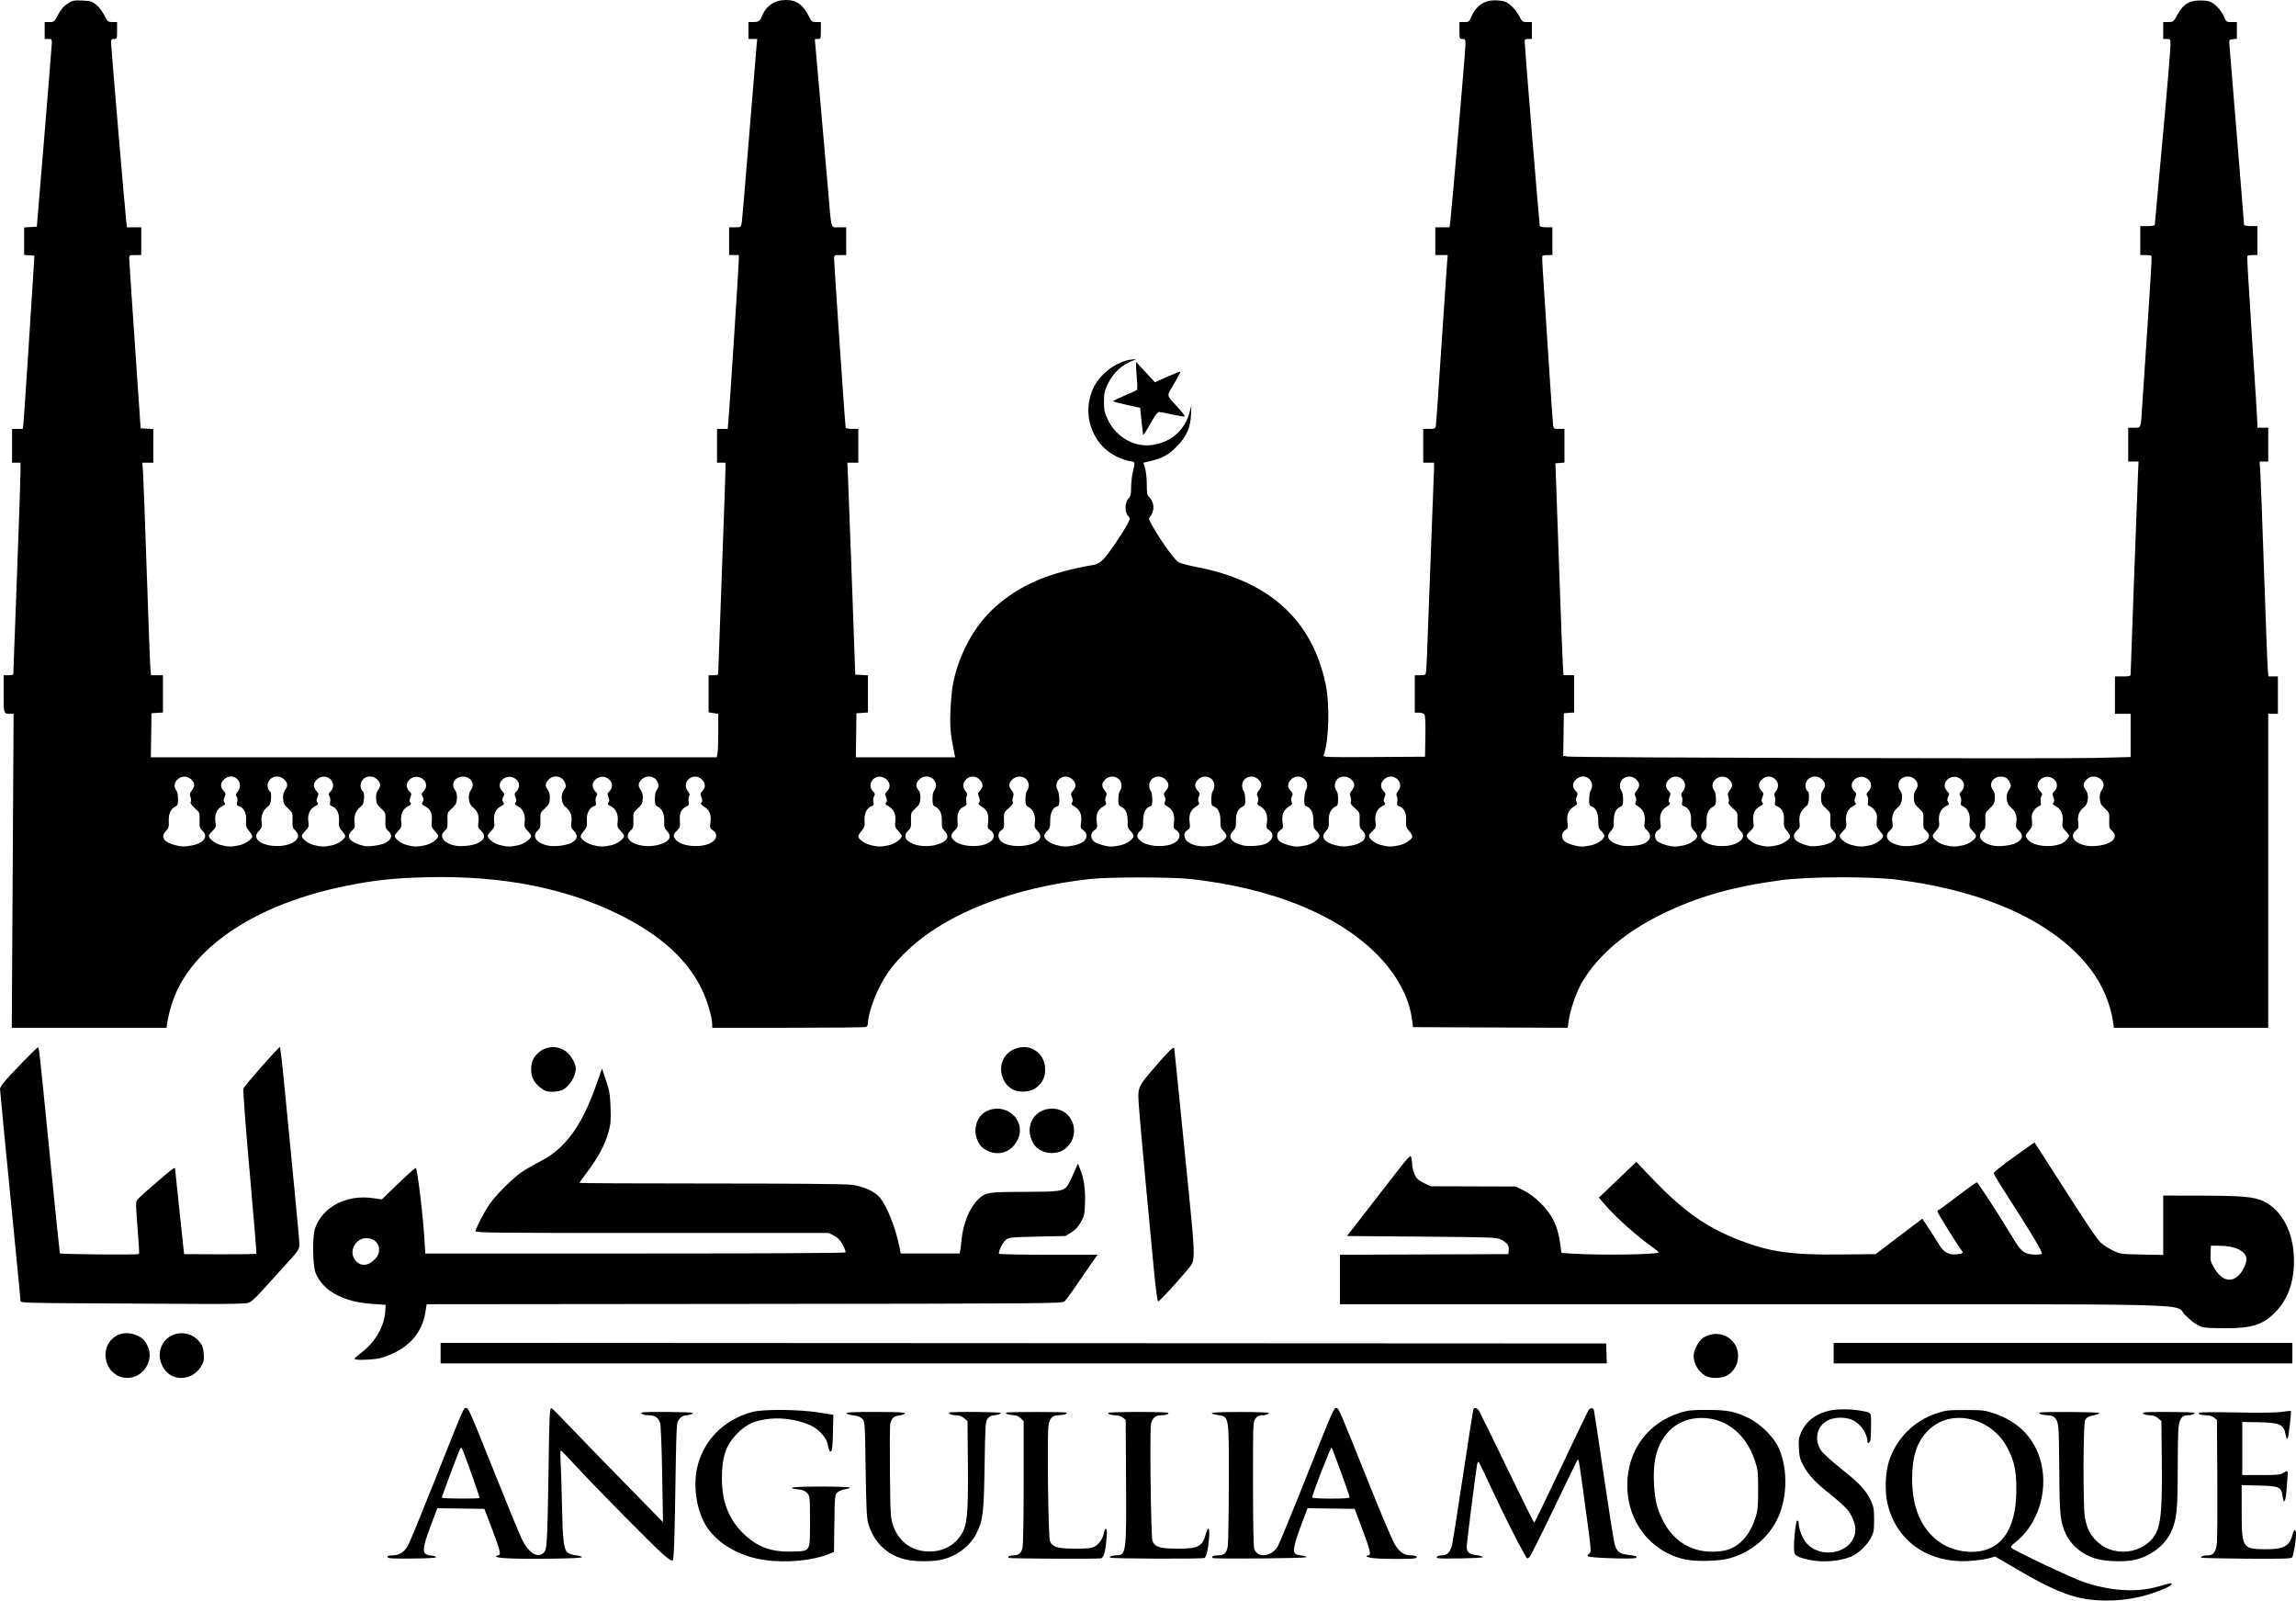 <?xml version="1.0" encoding="UTF-8" standalone="no"?>
<!-- Created with Inkscape (http://www.inkscape.org/) -->

<svg
   version="1.1"
   id="svg1"
   width="1901.998"
   height="1325.704"
   viewBox="0 0 1901.998 1325.704"
   xmlns="http://www.w3.org/2000/svg"
   xmlns:svg="http://www.w3.org/2000/svg">
  <defs
     id="defs1" />
  <g
     id="g1"
     transform="translate(-49,-136.736)">
    <path
       style="fill:#000000"
       d="m 1783.5,1461.96 c -18.126,-1.613 -33.76,-7.885 -64.34,-25.811 l -17.34,-10.165 -5.66,1.536 c -3.113,0.845 -10.393,1.81 -16.178,2.145 -34.077,1.974 -60.564,-16.927 -67.517,-48.179 -2.216,-9.962 -1.607,-25.362 1.365,-34.487 6.162,-18.918 20.617,-33.412 39.592,-39.698 7.363,-2.439 9.452,-2.676 23.578,-2.676 14.113,0 16.216,0.238 23.5,2.661 16.483,5.484 28.145,15.146 34.986,28.986 12.68,25.656 5.285,60.203 -16.619,77.644 -3.644,2.901 -4.537,4.11 -3.605,4.88 3.732,3.085 50.864,25.34 60.285,28.466 21.968,7.29 43.366,8.63 60.454,3.785 11.6,-3.289 12,-3.362 12,-2.213 0,0.588 -2.138,2.036 -4.75,3.218 -18.333,8.29 -39.142,11.74 -59.75,9.905 z m -87.847,-42.103 c 15.572,-5.826 23.631,-22.623 23.681,-49.357 0.029,-15.245 -1.576,-23.058 -6.91,-33.65 -13.216,-26.244 -47.241,-34.164 -66.034,-15.371 -9.434,9.434 -13.39,21.322 -13.39,40.233 0,23.638 7.447,41.105 22.118,51.874 11.21,8.229 28.254,10.865 40.535,6.27 z m -1097.284,4.361 c -8.195,-7.091 -53.741,-53.197 -71.351,-72.228 -6.865,-7.419 -12.873,-13.654 -13.352,-13.856 -0.482,-0.203 -0.609,3.812 -0.284,9 0.323,5.152 0.842,21.517 1.154,36.367 0.614,29.21 1.442,36.266 4.594,39.118 1.139,1.031 4.213,2.071 6.981,2.362 2.72,0.286 4.934,0.97 4.919,1.52 -0.017,0.635 -9.986,1.102 -27.279,1.278 -28.69,0.293 -43.752,-0.35 -43.752,-1.868 0,-0.501 0.627,-0.91 1.393,-0.91 2.956,0 2.244,-3.389 -4.339,-20.651 l -6.807,-17.849 -19.494,-0.271 -19.494,-0.271 -5.629,15.046 c -7.522,20.106 -7.431,23.473 0.655,24.171 2.067,0.178 3.861,0.774 3.987,1.325 0.146,0.638 -7.104,1.049 -20.021,1.136 -16.661,0.112 -20.25,-0.109 -20.25,-1.25 0,-0.964 1.296,-1.387 4.25,-1.39 5.711,-0.01 9.704,-2.657 12.921,-8.58 1.469,-2.704 11.261,-26.516 21.76,-52.916 25.162,-63.268 23.971,-60.5 26.045,-60.5 2.221,0 2.637,0.945 25.058,57 10.01,25.025 19.679,48.425 21.487,52 5.569,11.008 12.324,15.375 17.412,11.256 2.111,-1.709 2.438,-3.053 3.127,-12.832 0.423,-6.008 1.045,-31.956 1.382,-57.663 0.579,-44.126 0.853,-49.762 2.415,-49.758 0.354,10e-4 8.051,7.763 17.105,17.25 9.054,9.486 29.69,30.748 45.858,47.248 l 29.397,30 -0.66,-39 c -0.363,-21.45 -1.1,-40.671 -1.637,-42.713 -1.219,-4.631 -4.189,-6.782 -9.392,-6.802 -4.097,-0.016 -7.44,-1.303 -5.883,-2.265 1.469,-0.908 42.356,-0.551 42.356,0.37 0,0.87 -2.367,1.601 -6.9,2.13 -1.32,0.154 -3.339,1.543 -4.488,3.087 -2.367,3.182 -2.212,-0.144 -3.42,73.394 -0.479,29.198 -1.041,42.549 -1.824,43.331 -0.841,0.84 -2.892,-0.394 -8,-4.814 z m -152.161,-46.759 c 0.497,-0.497 -13.698,-40.282 -14.747,-41.331 -0.254,-0.254 -0.732,-0.19 -1.063,0.141 -0.693,0.693 -15.398,39.818 -15.398,40.969 0,0.854 30.36,1.069 31.208,0.22 z M 682.5,1428.891 c -20.568,-2.966 -38.54,-13.205 -47.882,-27.279 -8.197,-12.349 -11.621,-32.571 -8.231,-48.612 4.799,-22.71 22.012,-40.349 45.613,-46.74 9.131,-2.473 38.751,-2.243 55.422,0.429 l 11.922,1.911 -0.261,11.95 c -0.291,13.355 -0.631,17.331 -1.559,18.259 -0.961,0.961 -2.241,-1.641 -2.932,-5.96 -0.685,-4.283 -5.654,-10.489 -11.088,-13.847 -9.016,-5.572 -25.398,-8.601 -37.928,-7.012 -11.951,1.515 -18.137,4.387 -25.668,11.918 -9.509,9.509 -12.926,19.443 -12.891,37.478 0.036,19.043 5.596,33.479 17.383,45.135 11.65,11.522 23.397,15.898 41.114,15.316 15.203,-0.499 14.486,0.736 14.486,-24.937 0,-20.126 -0.072,-20.872 -2.25,-23.375 -1.686,-1.938 -3.567,-2.739 -7.5,-3.195 C 698.53,1368.971 706.342,1368 729,1368 c 13.2,0 24,0.391 24,0.868 0,0.478 -1.866,1.119 -4.147,1.425 -2.281,0.306 -5.093,1.502 -6.25,2.658 -1.999,1.997 -2.119,3.271 -2.42,25.655 l -0.317,23.553 -3.683,1.544 c -13.378,5.609 -35.763,7.773 -53.683,5.189 z m 119.5,0.092 c -16.952,-2.947 -28.718,-13.557 -33.803,-30.483 -1.176,-3.914 -1.632,-13.631 -2.099,-44.724 -0.594,-39.483 -0.611,-39.737 -2.847,-41.972 -1.535,-1.534 -3.894,-2.416 -7.421,-2.776 -2.844,-0.29 -5.343,-1.051 -5.554,-1.691 -0.285,-0.864 5.951,-1.153 24.213,-1.126 17.767,0.027 24.493,0.35 24.223,1.163 -0.205,0.619 -2.314,1.389 -4.686,1.712 -4.743,0.645 -6.675,2.53 -7.589,7.405 -0.324,1.729 -0.419,19.763 -0.21,40.076 0.358,34.773 0.508,37.319 2.572,43.536 4.174,12.573 14.128,20.504 27.102,21.591 12.381,1.038 23.397,-4.153 29.393,-13.85 5.004,-8.095 5.842,-16.904 5.505,-57.898 l -0.297,-36.122 -2.806,-2.412 c -1.858,-1.598 -4.054,-2.418 -6.5,-2.428 -3.812,-0.016 -7.062,-1.337 -5.551,-2.256 1.499,-0.912 42.357,-0.577 42.357,0.347 0,0.883 -2.349,1.613 -6.9,2.144 -1.32,0.154 -3.192,1.405 -4.161,2.78 -1.576,2.237 -1.819,6.29 -2.308,38.5 -0.601,39.54 -1.274,45.227 -6.649,56.172 -5.42,11.038 -17.504,19.845 -30.535,22.253 -6.536,1.208 -18.669,1.236 -25.447,0.057 z m 643.541,-0.487 c -28.791,-5.982 -48.507,-30.977 -48.507,-61.495 0,-28.78 16.755,-51.709 43.965,-60.168 6.484,-2.016 9.531,-2.326 22.5,-2.293 17.047,0.044 23.318,1.331 34.897,7.162 8.338,4.199 18.733,14.179 22.888,21.976 8.631,16.194 8.947,41.812 0.738,59.825 -7.609,16.695 -22.399,29.079 -40.695,34.077 -8.191,2.237 -27.105,2.723 -35.787,0.918 z m 35.818,-8.528 c 10.382,-3.885 17.938,-13.194 22.294,-27.467 1.458,-4.776 1.823,-9.263 1.793,-22 -0.035,-14.651 -0.265,-16.681 -2.732,-24.078 -7.915,-23.736 -26.657,-37.193 -48.715,-34.978 -17.715,1.779 -30.713,15.072 -34.044,34.815 -1.926,11.417 -0.806,30.585 2.32,39.742 6.195,18.141 16.473,29.259 31.485,34.058 8.09,2.586 20.551,2.545 27.598,-0.091 z M 1547,1428.571 c -8.327,-1.911 -10.877,-3.232 -11.571,-5.996 -1.03,-4.104 0.887,-25.855 2.321,-26.328 0.768,-0.253 1.25,0.514 1.25,1.989 0,4.62 3.112,12.823 6.198,16.338 13.305,15.154 40.745,7.66 40.796,-11.142 0.013,-4.763 -3.185,-12.367 -7.047,-16.753 -2.234,-2.538 -8.198,-7.868 -13.255,-11.844 -12.196,-9.592 -18.678,-16.452 -22.733,-24.06 -2.808,-5.268 -3.413,-7.581 -3.772,-14.422 -0.372,-7.077 -0.106,-8.852 2.025,-13.506 4.13,-9.021 11.117,-14.503 22.287,-17.487 6.025,-1.609 17.947,-1.748 26.066,-0.304 10.221,1.819 9.435,0.796 9.42,12.262 -0.01,5.6 -0.285,11.195 -0.617,12.433 -0.639,2.384 -2.366,3.111 -2.375,1 -0.029,-6.555 -5.827,-14.86 -12.486,-17.885 -5.864,-2.664 -15.053,-2.468 -20.549,0.438 -9.04,4.78 -11.41,16.101 -5.239,25.025 1.528,2.21 9.079,9.034 16.779,15.165 15.308,12.188 20.176,17.443 24.291,26.225 2.383,5.086 2.708,6.986 2.699,15.782 -0.01,8.871 -0.31,10.569 -2.66,15.04 -3.199,6.084 -10.347,12.896 -16.138,15.378 -9.61,4.119 -24.48,5.224 -35.691,2.652 z m 241.402,-0.056 c -12.435,-2.705 -22.762,-10.418 -27.837,-20.792 -4.789,-9.788 -5.521,-16.449 -5.632,-51.222 -0.056,-17.6 -0.432,-34.652 -0.836,-37.894 -0.862,-6.923 -3.311,-9.567 -8.958,-9.677 -4.191,-0.081 -7.943,-1.315 -6.573,-2.161 1.491,-0.921 49.434,-0.58 49.434,0.351 0,0.463 -1.238,1.093 -2.75,1.398 -5.942,1.201 -7.756,2.111 -8.964,4.499 -1.599,3.159 -1.789,70.289 -0.227,79.918 1.573,9.695 4.473,15.438 10.646,21.079 15.722,14.369 43.206,8.37 49.758,-10.86 2.894,-8.493 3.7,-21.905 3.364,-55.991 l -0.328,-33.338 -2.806,-2.412 c -1.858,-1.597 -4.053,-2.417 -6.5,-2.428 -3.812,-0.016 -7.062,-1.337 -5.551,-2.256 1.408,-0.857 42.357,-0.606 42.357,0.26 0,1.125 -2.662,2.012 -6.043,2.012 -4.336,0 -6.581,3.124 -7.319,10.187 -0.351,3.359 -0.638,19.501 -0.638,35.872 0,33.322 -0.918,41.228 -5.985,51.546 -5.372,10.94 -17.71,19.872 -30.906,22.374 -7.251,1.375 -20.252,1.157 -27.707,-0.465 z m -903.956,-1.404 c -0.995,-0.991 0.958,-2.111 3.679,-2.111 4.492,0 6.671,-1.605 7.826,-5.762 0.655,-2.357 1.04,-22.51 1.044,-54.534 l 0.006,-50.795 -2.455,-2.455 c -1.562,-1.562 -3.653,-2.48 -5.75,-2.525 -3.89,-0.083 -7.558,-1.347 -6.229,-2.146 1.209,-0.727 48.637,-0.718 49.867,0.01 1.403,0.83 -2.435,2.057 -6.684,2.137 -5.129,0.096 -7.433,2.677 -8.248,9.238 -1.154,9.289 -0.073,92 1.241,95.034 2.155,4.975 6.285,6.218 20.757,6.251 10.637,0.024 13.599,-0.296 16.294,-1.76 3.784,-2.056 6.746,-6.428 7.662,-11.311 0.349,-1.86 1.13,-3.382 1.737,-3.382 0.766,0 0.905,2.516 0.456,8.25 -0.822,10.491 -2.218,15.478 -4.538,16.215 -1.981,0.629 -76.022,0.286 -76.665,-0.354 z m 83.966,-0.256 c -0.544,-0.879 2.212,-1.855 5.236,-1.855 8.286,0 8.548,-2.001 8.167,-62.339 l -0.314,-49.839 -2.361,-1.911 C 977.841,1309.86 975.29,1309 973.471,1309 c -3.757,0 -6.471,-0.84 -6.471,-2.003 0,-0.434 11.25,-0.789 25,-0.789 13.75,0 25,0.355 25,0.789 0,1.174 -2.725,2.003 -6.582,2.003 -4.157,0 -7.076,2.651 -7.923,7.194 -1.173,6.291 -0.064,94.09 1.225,97.008 2.201,4.981 6.314,6.218 20.78,6.251 17.198,0.039 20.619,-1.754 23.457,-12.294 1.911,-7.097 3.382,-5.084 2.624,3.59 -0.871,9.966 -2.1,15.327 -3.759,16.391 -1.516,0.973 -77.804,0.694 -78.411,-0.286 z m 85.086,0.309 c -1.128,-1.128 0.964,-2.164 4.371,-2.164 5.272,0 7.263,-1.84 8.206,-7.584 0.444,-2.704 0.834,-26.418 0.867,-52.698 0.071,-57.25 0.596,-54.356 -10.19,-56.176 -9.018,-1.521 -2.088,-2.329 19.75,-2.302 12.925,0.016 23.5,0.37 23.5,0.788 0,1.086 -2.702,1.972 -6.009,1.972 -1.883,0 -3.547,0.891 -4.918,2.635 -2.035,2.588 -2.073,3.551 -2.073,53.851 0,33.184 0.37,52.276 1.05,54.227 2.713,7.783 14.412,6.521 19.408,-2.093 1.314,-2.266 11.435,-26.845 22.49,-54.62 23.879,-59.992 23.882,-60 26.114,-60 1.932,0 2.168,0.55 28.519,66.372 9.22,23.029 18.313,44.226 20.209,47.104 4.109,6.24 7.608,8.524 13.056,8.524 4.232,0 6.26,1.362 3.567,2.395 -2.091,0.802 -26.485,0.776 -34.266,-0.038 -3.381,-0.353 -6.147,-1.028 -6.147,-1.5 0,-0.472 0.675,-0.858 1.5,-0.858 2.592,0 1.696,-3.922 -4.914,-21.5 l -6.392,-17 -19.517,-0.271 -19.517,-0.271 -2.186,5.771 c -9.228,24.357 -10.522,29.74 -7.71,32.074 0.695,0.576 2.954,1.194 5.021,1.373 2.067,0.178 3.861,0.774 3.987,1.325 0.225,0.981 -76.799,1.639 -77.774,0.664 z M 1167,1376.854 c 0,-1.556 -14.03,-40.148 -14.962,-41.156 -0.651,-0.704 -16.038,38.99 -16.038,41.375 0,0.529 6.65,0.927 15.5,0.927 10.984,0 15.5,-0.334 15.5,-1.146 z m 72.508,50.321 c -1.099,-1.099 0.885,-2.175 4.012,-2.175 4.35,0 7.002,-2.794 8.41,-8.86 0.592,-2.552 4.676,-28.49 9.075,-57.64 4.399,-29.15 8.208,-53.562 8.465,-54.25 0.738,-1.974 3.166,-1.46 4.731,1 0.787,1.238 11.264,22.613 23.281,47.5 12.017,24.887 22.112,45.233 22.433,45.212 0.321,-0.021 10.21,-20.384 21.974,-45.25 11.765,-24.866 22.013,-46.224 22.773,-47.462 1.65,-2.685 3.998,-2.934 4.723,-0.5 0.287,0.963 3.939,25.15 8.115,53.75 4.177,28.6 8.259,54.36 9.072,57.244 1.737,6.162 4.023,8 10.991,8.835 6.794,0.814 7.994,1.262 6.741,2.515 -1.202,1.202 -37.371,0.101 -39.479,-1.201 -1.029,-0.636 -0.895,-1.122 0.614,-2.226 1.896,-1.386 1.854,-1.982 -2.314,-32.789 -5.92,-43.769 -6.293,-46.118 -7.162,-45.196 -0.424,0.45 -9.164,18.368 -19.421,39.818 -10.257,21.45 -19.477,39.839 -20.488,40.864 -1.79,1.815 -1.903,1.749 -4.31,-2.5 -6.228,-10.995 -17.371,-33.237 -26.736,-53.364 -5.63,-12.1 -10.604,-22.396 -11.054,-22.88 -0.449,-0.484 -1.078,0.641 -1.397,2.5 -1.285,7.48 -8.559,64.95 -8.559,67.626 0,4.59 1.999,6.35 8.049,7.089 2.998,0.366 5.339,1.115 5.201,1.665 -0.245,0.982 -36.782,1.635 -37.742,0.675 z m 632.903,-0.32 c -0.573,-0.925 2.269,-1.855 5.671,-1.855 4.533,0 6.646,-2.906 7.388,-10.161 0.356,-3.486 0.509,-27.867 0.339,-54.178 l -0.309,-47.839 -2.361,-1.911 c -1.4,-1.133 -3.91,-1.911 -6.168,-1.911 -4.518,0 -7.171,-0.867 -6.412,-2.095 0.311,-0.504 13.552,-0.622 30.744,-0.274 19.451,0.394 32.855,0.231 37.666,-0.458 4.108,-0.588 7.591,-0.947 7.741,-0.797 0.638,0.638 -1.876,22.19 -2.683,22.997 -0.516,0.516 -1.172,-0.736 -1.569,-2.993 -1.57,-8.935 -4.542,-10.31 -23.018,-10.645 L 1906.5,1314.5 v 22 22 h 15.547 c 13.178,0 15.958,-0.269 18.239,-1.766 3.463,-2.272 4.215,-1.923 3.811,1.766 -0.181,1.65 -0.614,7.171 -0.963,12.269 -0.675,9.859 -2.259,12.543 -3.208,5.436 -1.048,-7.857 -2.768,-8.655 -19.452,-9.028 L 1906,1366.852 v 21.824 c 0,30.177 0.612,31.155 19.498,31.262 15.058,0.085 20.15,-2.521 22.402,-11.463 1.35,-5.361 3.098,-5.878 3.098,-0.917 0,5.451 -2.082,17.786 -3.242,19.21 -0.808,0.992 -9.089,1.21 -37.991,1 -20.326,-0.148 -37.137,-0.559 -37.357,-0.913 z M 146,1275.89 c -5.073,-3.047 -7.751,-6.712 -9.058,-12.396 -3.496,-15.203 10.424,-26.964 24.803,-20.956 4.75,1.985 7.022,4.089 9.361,8.672 6.044,11.842 -3.197,26.796 -16.552,26.786 -3.354,0 -6.231,-0.711 -8.554,-2.106 z m 45,0.164 c -7.166,-3.803 -11.286,-13.61 -9.107,-21.673 4.001,-14.802 23.279,-18.198 32.759,-5.77 2.171,2.846 2.846,4.951 3.131,9.759 0.322,5.447 0.026,6.654 -2.659,10.833 -5.273,8.209 -15.887,11.223 -24.125,6.851 z m 1270.5,0.086 c -5.765,-3.561 -9.5,-10.013 -9.5,-16.411 0,-4.785 4.357,-12.918 8.108,-15.133 14.271,-8.43 30.723,2.026 28.517,18.125 -0.75,5.476 -4.179,10.654 -8.761,13.233 -4.804,2.704 -14.135,2.798 -18.364,0.186 z M 414,1257.499 v -8.501 l 482.75,0.251 482.75,0.251 0.29,8.25 0.29,8.25 H 897.04 414 Z m 1154,10e-4 v -8.5 h 190 190 v 8.5 8.5 h -190 -190 z m -1225.263,4.904 c -0.328,-0.328 2.181,-2.694 5.576,-5.258 11.572,-8.739 19.095,-21.849 19.881,-34.646 l 0.307,-5 -10.466,-0.748 c -12.98,-0.927 -20.47,-2.764 -29.732,-7.291 -8.551,-4.18 -15.404,-11.371 -18.048,-18.938 -2.238,-6.406 -2.492,-29.86 -0.391,-36.023 6.129,-17.968 25.825,-28.47 47.689,-25.429 l 7.75,1.078 7.098,-6.86 c 13.022,-12.585 20.68,-19.54 21.077,-19.143 1.385,1.385 5.986,39.53 7.129,59.105 l 0.686,11.75 h 173.794 c 101.327,0 174.025,-0.374 174.348,-0.896 0.305,-0.493 -0.688,-3.272 -2.205,-6.177 -2.062,-3.947 -3.868,-5.868 -7.152,-7.604 L 735.685,1158 H 589.343 C 458.862,1158 443,1157.835 443,1156.475 c 0,-2.161 6.533,-14.873 11.293,-21.975 5.105,-7.616 19.401,-21.879 27.207,-27.142 3.3,-2.225 10.251,-6.232 15.446,-8.904 20.639,-10.615 34.341,-29.608 46.451,-64.386 l 4.278,-12.286 3.329,9.859 c 2.886,8.545 3.389,11.533 3.775,22.42 0.38,10.72 0.126,13.725 -1.731,20.5 -2.752,10.035 -8.413,20.69 -17.18,32.332 -3.777,5.016 -6.868,9.342 -6.868,9.614 0,0.271 48.724,0.493 108.276,0.493 67.989,0 111.429,0.383 116.75,1.028 10.223,1.24 19.533,5.401 23.876,10.67 5.971,7.244 13.002,24.956 16.098,40.552 l 1.141,5.75 h 24.41 24.41 l 0.468,-2.25 c 0.257,-1.238 0.763,-5.393 1.124,-9.233 1.243,-13.242 6.691,-26.515 13.632,-33.216 6.226,-6.01 7.93,-6.295 38.032,-6.357 29.226,-0.061 32.688,-0.537 35.94,-4.944 1.015,-1.375 3.401,-6.086 5.303,-10.469 l 3.458,-7.969 1.556,3.724 c 3.319,7.944 4.713,16.963 4.36,28.213 -0.318,10.126 -0.591,11.437 -3.446,16.5 -2.157,3.826 -4.566,6.413 -7.912,8.5 l -4.811,3 -23.263,0.5 c -21.654,0.465 -23.458,0.645 -26.083,2.603 -2.692,2.007 -6.605,10.069 -5.654,11.647 0.249,0.412 18.685,0.75 40.97,0.75 h 40.518 l -6.757,9.75 c -3.716,5.362 -9.425,13.662 -12.687,18.444 -3.262,4.782 -6.828,9.507 -7.926,10.5 -1.912,1.73 -13.038,1.817 -265.17,2.063 l -263.175,0.257 -1.077,6.84 c -2.863,18.183 -15.645,31.4 -36.296,37.533 -5.216,1.549 -21.075,2.271 -22.33,1.016 z m 17.013,-82.87 c 6.111,-6.589 3.49,-15.46 -5.041,-17.06 -10.362,-1.944 -17.877,10.42 -11.175,18.385 4.286,5.093 10.754,4.565 16.216,-1.325 z m 1514.244,56.532 c -4.793,-1.458 -8.53,-3.988 -14.714,-9.962 C 1848.802,1215.982 1888.885,1217 1500.819,1217 H 1159 v -20.493 -20.493 l 69.75,-0.257 69.75,-0.257 0.32,-3.344 c 0.374,-3.902 -1.356,-6.196 -6.661,-8.836 -3.385,-1.685 -8.287,-1.858 -65.488,-2.321 l -61.829,-0.5 7.39,-9.5 c 4.064,-5.225 15.912,-20.504 26.327,-33.954 17.991,-23.231 18.969,-24.306 19.571,-21.5 0.348,1.625 0.697,4.529 0.774,6.454 0.077,1.925 0.983,5.356 2.014,7.625 1.505,3.314 2.984,4.669 7.527,6.891 l 5.654,2.766 35.219,0.108 35.219,0.108 6.76,3.327 c 4.333,2.133 9.185,5.723 13.514,10 10.024,9.904 14.498,18.951 16.556,33.478 l 1.161,8.195 9.985,0.632 c 22.75,1.441 70.485,0.687 70.485,-1.114 0,-0.374 -2.138,-2.179 -4.75,-4.011 -13.347,-9.36 -31.296,-25.479 -40.549,-36.417 l -4.153,-4.909 15.476,-14.784 15.476,-14.784 14.349,14.96 c 25.319,26.396 44.378,39.681 72.151,50.295 24.562,9.387 42.334,11.853 82.41,11.436 l 29.34,-0.305 19.363,-14.696 19.363,-14.696 6.019,9.196 c 3.31,5.058 7.011,10.879 8.223,12.937 3.244,5.506 7.71,7.963 13.555,7.459 5.491,-0.473 6.477,-1.093 4.851,-3.052 -2.76,-3.326 -20.105,-31.265 -20.114,-32.399 -0.01,-0.688 0.344,-1.25 0.777,-1.25 0.432,0 7.52,-5.16 15.75,-11.466 8.23,-6.306 15.45,-11.481 16.044,-11.5 0.914,-0.029 17.919,26.207 30.847,47.591 5.757,9.523 8.481,11.668 15.46,12.173 3.239,0.234 6.562,0.038 7.384,-0.436 1.429,-0.824 -6.758,-14.513 -34.645,-57.924 -2.68,-4.173 -4.93,-8.227 -5,-9.009 -0.07,-0.782 7.49,-6.829 16.799,-13.438 l 16.925,-12.016 4.731,7.262 c 2.602,3.994 10.911,16.937 18.464,28.762 20.376,31.899 28.282,43.593 31.797,47.032 1.737,1.698 6.072,4.524 9.634,6.278 6.432,3.168 6.598,3.193 24.25,3.537 L 1841,1176.194 V 1151.597 1127 l 28.25,0.044 c 38.052,0.059 47.073,0.856 55.258,4.886 15.317,7.54 24.787,26.259 24.827,49.071 0.03,17.542 -4.954,31.556 -14.952,42.038 -10.478,10.985 -19.717,13.971 -42.883,13.861 -8.25,-0.039 -16.128,-0.414 -17.506,-0.834 z m 29.289,-42.778 c 3.461,-3.248 6.664,-9.66 6.696,-13.403 0.056,-6.621 -8.861,-11.215 -21.978,-11.323 l -7.5,-0.062 -0.284,6.5 c -0.255,5.835 0.052,7.059 3,11.966 6.108,10.166 13.491,12.492 20.066,6.321 z M 122.75,1216.25 C 72.313,1216.013 66,1215.811 66,1214.436 c 0,-0.851 -1.788,-19.635 -3.974,-41.742 C 54.591,1097.495 49,1039.946 49,1038.609 c 0,-0.734 1.249,-2.905 2.776,-4.826 5.001,-6.293 28.193,-30.148 28.759,-29.581 0.906,0.906 1.03,2.049 9.555,87.799 4.511,45.375 8.338,82.665 8.506,82.867 0.699,0.841 65.142,1.36 65.6,0.529 0.271,-0.493 -0.268,-9.884 -1.199,-20.869 -0.931,-10.986 -1.457,-20.886 -1.169,-22 0.613,-2.376 1.905,-3.629 18.062,-17.526 12.983,-11.167 14.073,-11.924 14.176,-9.833 0.036,0.733 1.726,16.858 3.755,35.833 l 3.689,34.5 29.754,0.141 c 16.365,0.077 29.928,-0.148 30.141,-0.5 0.213,-0.352 -2.297,-30.791 -5.578,-67.641 -3.609,-40.532 -5.641,-67.869 -5.146,-69.2 0.88,-2.362 28.963,-34.3 30.16,-34.3 0.395,0 2.198,15.637 4.007,34.75 1.809,19.113 5.283,54.899 7.721,79.525 2.438,24.626 4.432,46.737 4.432,49.136 0,4.171 -0.515,4.926 -11.75,17.244 -6.463,7.085 -15.268,16.798 -19.568,21.585 -5.824,6.483 -8.758,8.965 -11.5,9.726 -2.269,0.63 -17.298,0.932 -39.182,0.786 -19.525,-0.13 -61.038,-0.356 -92.25,-0.503 z m 881.921,-29.984 c -9.271,-97.549 -12.67,-135.456 -12.666,-141.23 0.006,-7.933 1.109,-9.944 12.995,-23.699 12.127,-14.034 16.339,-18.154 16.699,-16.337 0.164,0.825 2.088,19.5 4.277,41.5 2.189,22 5.79,57.899 8.002,79.776 4.456,44.071 4.806,52.27 2.44,57.256 -1.579,3.328 -25.979,30.515 -27.965,31.159 -0.673,0.218 -2.026,-9.952 -3.781,-28.426 z M 867.5,1090.119 c -4.758,-2.185 -6.89,-4.415 -8.962,-9.374 -3.685,-8.819 -0.273,-19.554 7.467,-23.495 15.735,-8.012 33.035,6.729 26.444,22.532 -4.343,10.414 -15.088,14.866 -24.949,10.337 z m 45,0.056 c -4.776,-2.26 -6.9,-4.495 -8.962,-9.43 -5.343,-12.787 3.199,-25.745 16.97,-25.745 18.383,0 25.103,23.506 9.731,34.039 -4.6,3.152 -12.421,3.653 -17.738,1.137 z M 496.828,1037.723 c -5.361,-4.059 -7.824,-8.783 -7.826,-15.005 -0.002,-6.384 1.956,-10.713 6.562,-14.51 6.763,-5.574 16.713,-5.539 23.115,0.082 3.737,3.281 7.265,9.67 7.294,13.209 0.054,6.57 -5.091,14.959 -11.071,18.051 -1.541,0.797 -5.264,1.449 -8.274,1.449 -4.636,0 -6.133,-0.501 -9.8,-3.277 z m 390.92,1.264 c -9.096,-4.938 -12.31,-18.005 -6.564,-26.689 4.949,-7.479 16.198,-10.523 23.807,-6.443 5.867,3.146 9.103,8.089 9.715,14.836 0.651,7.179 -1.731,12.7 -7.317,16.961 -4.897,3.735 -14.071,4.358 -19.642,1.334 z M 59.515,858 60.262,728 H 57.713 C 51.978,728 52,728.065 52,711.393 V 696 h 4 c 2.2,0 4.005,-0.338 4.012,-0.75 0.006,-0.412 1.353,-36.525 2.991,-80.25 1.639,-43.725 2.983,-82.987 2.988,-87.25 L 66,520 H 62.5 59 v -14 -14 h 4.439 4.439 l 0.535,-4.25 c 0.399,-3.174 6.649,-98.715 8.847,-135.25 L 77.5,348.5 73.25,348.192 69,347.885 V 336.495 325.105 L 74.25,324.802 79.5,324.5 85.693,250 c 3.406,-40.975 6.219,-75.963 6.25,-77.75 C 91.995,169.293 91.73,169 89,169 h -3 v -7 -7 h 3.941 c 3.807,0 4.053,-0.21 7.228,-6.167 2.366,-4.44 4.553,-6.98 7.809,-9.069 4.151,-2.665 5.15,-2.876 12.183,-2.58 6.824,0.288 8.081,0.661 11.5,3.418 2.111,1.702 5.147,5.638 6.747,8.747 2.77,5.384 3.091,5.652 6.75,5.652 H 146 v 7 c 0,6.8 -0.071,7 -2.5,7 -2.133,0 -2.5,0.458 -2.5,3.126 0,3.234 11.477,138.316 12.543,147.624 l 0.601,5.25 H 160.072 166 v 11.5 11.5 h -5 c -4.987,0 -5,0.008 -4.937,3.25 0.035,1.788 2.172,34.075 4.75,71.75 l 4.687,68.5 5.25,0.302 5.25,0.302 V 506.052 520 h -4.561 -4.561 l 0.556,6.75 c 0.306,3.712 1.7,40.95 3.097,82.75 1.397,41.8 2.781,78.362 3.076,81.25 l 0.536,5.25 H 179.072 184 v 15.445 15.445 l -4.75,0.305 -4.75,0.305 -0.273,18.25 -0.273,18.25 H 408.352 642.75 l 0.625,-3.125 c 0.344,-1.719 0.625,-9.813 0.625,-17.988 v -14.863 l -4,-0.64 -4,-0.64 V 711.372 696 h 4 c 3.695,0 4.001,-0.21 4.008,-2.75 0.004,-1.512 1.349,-38.75 2.989,-82.75 1.64,-44 2.986,-82.362 2.992,-85.25 L 650,520 h -3.5 -3.5 v -14 -14 h 4.415 4.415 l 0.626,-7.25 C 653.581,471.724 661,356.721 661,352.304 V 348 h -4 -4 V 336.5 325 h 4.889 c 4.724,0 4.909,-0.11 5.498,-3.25 0.335,-1.788 3.083,-33.85 6.107,-71.25 3.024,-37.4 5.79,-71.037 6.147,-74.75 L 676.289,169 H 672.645 669 v -7 -7 l 3.75,-0.015 c 4.725,-0.019 5.679,-0.654 7.486,-4.985 3.589,-8.598 10.371,-13.179 19.638,-13.263 8.886,-0.081 14.613,4.037 19.444,13.981 1.908,3.927 2.396,4.282 5.881,4.282 L 729,155 v 7 c 0,6.8 -0.071,7 -2.5,7 -1.375,0 -2.5,0.113 -2.499,0.25 2.9e-4,0.138 2.018,22.975 4.483,50.75 2.465,27.775 5.405,61.3 6.533,74.5 2.892,33.846 1.902,30.5 9.028,30.5 H 750 v 11.5 11.5 h -5 c -4.783,0 -5.001,0.119 -5.019,2.75 -0.033,4.629 9.106,138.665 9.545,140 0.257,0.78 2.304,1.25 5.443,1.25 H 760 v 14 14 h -4.523 -4.523 l 0.645,14.75 c 0.355,8.113 1.828,47.6 3.273,87.75 l 2.628,73 5.25,0.302 5.25,0.302 v 15.393 15.393 l -4.75,0.305 -4.75,0.305 -0.273,18.25 -0.273,18.25 H 799.102 840.25 l -0.659,-3.25 c -3.314,-16.337 -3.806,-21.811 -3.22,-35.75 0.336,-7.975 1.286,-17.864 2.112,-21.975 4.989,-24.821 17.75,-48.154 34.577,-63.219 20.794,-18.618 44.603,-28.827 82.246,-35.266 2.532,-0.433 5.09,-1.936 7.642,-4.488 3.975,-3.975 15.705,-21.128 20.016,-29.269 2.455,-4.636 2.456,-4.661 0.5,-6.823 -2.87,-3.171 -2.712,-11.002 0.286,-14.194 1.883,-2.004 2.253,-3.527 2.266,-9.331 0.009,-3.815 0.668,-9.636 1.464,-12.936 1.991,-8.248 2.013,-8.171 -2.477,-8.773 -2.199,-0.295 -6.919,-1.904 -10.491,-3.575 -21.256,-9.947 -30.096,-36.405 -19.343,-57.896 5.769,-11.53 19.554,-21.53 31.354,-22.745 3.468,-0.357 4.219,-0.255 2.477,0.337 -9.943,3.379 -17.826,10.438 -22.328,19.993 -2.7,5.731 -3.137,7.774 -3.137,14.659 0,6.883 0.437,8.929 3.134,14.651 7.23,15.346 23.16,23.913 38.756,20.845 15.075,-2.966 25.363,-12.644 29.229,-27.496 l 1.301,-5 -0.311,7.5 c -0.436,10.517 -3.425,17.624 -10.671,25.37 -7.746,8.28 -12.935,11.066 -26.126,14.024 l -2.654,0.595 1.404,4.664 c 0.772,2.565 1.404,8.573 1.404,13.35 0,7.361 0.299,8.957 1.962,10.462 4.45,4.028 4.728,11.904 0.582,16.485 -1.26,1.393 -0.723,2.76 4.512,11.475 7.045,11.729 16.077,23.96 19.21,26.012 1.232,0.807 8.302,2.65 15.71,4.094 59.694,11.639 94.996,43.822 106.159,96.779 3.609,17.122 2.745,47.732 -1.665,58.949 -0.655,1.667 1.57,1.747 41.669,1.5 L 1229.5,763.5 l 0.275,-16.868 c 0.189,-11.591 -0.084,-17.3 -0.872,-18.25 C 1228.271,727.622 1226.235,727 1224.378,727 H 1221 V 711.5 696 h 4.455 c 4.261,0 4.476,-0.142 4.935,-3.25 0.264,-1.788 0.987,-18.325 1.607,-36.75 0.62,-18.425 1.993,-54.875 3.051,-81 1.059,-26.125 1.931,-49.188 1.939,-51.25 L 1237,520 h -4.5 -4.5 v -14 -14 h 4.981 c 4.363,0 5.038,-0.279 5.438,-2.25 0.252,-1.238 2.3,-30.375 4.551,-64.75 2.252,-34.375 4.366,-65.763 4.7,-69.75 l 0.606,-7.25 h -5.138 H 1238 V 336.5 325 h 5.906 5.906 l 0.605,-4.75 C 1251.601,310.952 1263,178.09 1263,173.585 1263,169.361 1262.803,169 1260.5,169 c -2.429,0 -2.5,-0.2 -2.5,-7 v -7 h 3.987 c 3.651,0 4.117,-0.311 5.531,-3.696 3.961,-9.48 10.664,-14.304 19.878,-14.304 3.011,0 6.742,0.478 8.29,1.061 4.056,1.529 9.119,6.706 11.921,12.189 2.282,4.465 2.666,4.75 6.411,4.75 H 1318 v 7 7 h -3 c -2.183,0 -3.005,0.476 -3.019,1.75 -0.035,3.317 12.136,151.752 12.545,153 0.256,0.78 2.303,1.25 5.442,1.25 H 1335 v 11.5 11.5 h -3.941 c -2.167,0 -4.133,0.338 -4.368,0.75 -0.235,0.412 -0.07,5.925 0.366,12.25 0.436,6.325 2.416,36.925 4.399,68 1.983,31.075 3.837,57.962 4.12,59.75 0.491,3.103 0.715,3.25 4.969,3.25 H 1345 v 13.94 13.94 l -3.75,0.31 -3.75,0.31 0.264,7 c 0.145,3.85 1.376,38.725 2.735,77.5 1.359,38.775 2.747,75.112 3.083,80.75 l 0.611,10.25 h 4.404 4.404 v 15.443 15.443 l -4.25,0.307 -4.25,0.307 -0.273,17.638 -0.273,17.638 3.773,0.586 c 6.03,0.936 403.697,1.996 436.523,1.164 L 1814,763.771 V 745.885 728 h -6.5 -6.5 V 712.5 697 h 6.5 c 5.782,0 6.5,-0.216 6.5,-1.954 0,-2.393 5.816,-159.868 6.253,-169.296 l 0.313,-6.75 H 1816.283 1812 v -14 -14 h 4.955 c 5.779,0 5.554,0.568 6.534,-16.5 0.316,-5.5 2.334,-35.847 4.486,-67.437 2.152,-31.59 3.686,-57.803 3.41,-58.25 C 1831.108,348.366 1828.883,348 1826.441,348 H 1822 v -12 -12 h 6 c 3.3,0 6,-0.384 6,-0.853 0,-0.469 2.029,-22.857 4.508,-49.75 C 1844.345,210.08 1847,178.809 1847,173.371 1847,169.181 1846.876,169 1844,169 h -3 v -7 -7 l 4.25,-0.015 c 4.136,-0.015 4.332,-0.167 7.287,-5.67 4.503,-8.384 9.024,-11.628 16.901,-12.13 3.5,-0.223 7.954,0.119 9.897,0.761 4.263,1.407 10.111,7.628 12.29,13.076 1.518,3.793 1.797,3.979 5.983,3.979 H 1902 v 6.937 6.937 l -3.25,0.313 c -3.049,0.294 -3.233,0.53 -2.981,3.813 0.148,1.925 2.96,36.22 6.25,76.211 3.289,39.991 5.981,73.178 5.981,73.75 0,0.593 2.362,1.039 5.5,1.039 h 5.5 v 12 12 h -3.941 c -2.167,0 -4.167,0.366 -4.444,0.813 -0.277,0.447 1.494,30.935 3.936,67.75 2.441,36.815 4.441,68.624 4.444,70.687 L 1919,491 h 4.5 4.5 v 14 14 h -3.575 -3.575 l 0.582,8.75 c 0.32,4.812 1.715,42.05 3.101,82.75 1.385,40.7 2.768,76.812 3.073,80.25 l 0.554,6.25 h 3.92 3.92 v 15.5 15.5 h -4 -4 v 130 130 h -63.939 -63.939 l -0.657,-4.75 c -1.988,-14.379 -8.881,-30.809 -18.02,-42.952 -29.5,-39.195 -86.571,-65.702 -161.445,-74.987 -22.463,-2.785 -73.643,-2.516 -96,0.506 -39.844,5.385 -69.079,13.745 -98.5,28.166 -29.831,14.622 -52.283,33.666 -65.417,55.487 -4.728,7.854 -9.873,22.009 -11.272,31.007 l -1.172,7.536 -64.066,-0.257 -64.065,-0.257 -0.723,-5.787 c -2.425,-19.419 -13.265,-39.136 -30.952,-56.301 -33.017,-32.042 -86.184,-53.183 -152.334,-60.572 -15.98,-1.785 -68.02,-1.785 -84,0 -63.657,7.11 -118.082,28.344 -150.219,58.607 C 789.662,934.39 783.26,942.824 776.951,955.5 772.15,965.146 768,978.384 768,984.053 c 0,1.57 -0.673,2.991 -1.582,3.34 -0.87,0.334 -29.895,0.607 -64.5,0.607 H 639 l -0.007,-2.75 c -0.015,-5.76 -4.237,-20.111 -8.506,-28.91 C 618.406,931.439 596.412,911.442 562.5,894.525 518.03,872.342 465.296,861.954 404,863.301 c -28.059,0.617 -44.397,2.341 -68.5,7.228 -68.318,13.852 -119.176,44.934 -139.031,84.971 -4.082,8.232 -7.501,19.176 -8.98,28.75 L 186.909,988 H 122.839 58.769 Z M 207.944,837.011 c 10.067,-1.909 13.929,-7.444 8.624,-12.36 -2.13,-1.974 -2.409,-3.038 -2.25,-8.562 0.18,-6.228 0.129,-6.354 -3.99,-10.015 -2.843,-2.526 -3.911,-4.13 -3.352,-5.034 0.451,-0.73 0.376,-2.602 -0.168,-4.161 -0.809,-2.321 -0.61,-3.315 1.102,-5.491 2.739,-3.482 2.639,-5.929 -0.364,-8.933 -6.813,-6.813 -18.273,2.063 -12.2,9.45 0.635,0.773 1.155,3.752 1.155,6.62 0,4.172 -0.384,5.391 -1.922,6.095 -3.999,1.831 -6.021,6.064 -5.77,12.076 0.206,4.918 -0.105,6.004 -2.411,8.41 -4.732,4.94 -1.53,9.482 8.32,11.802 5.216,1.228 7.208,1.244 13.227,0.102 z m 39.036,-0.1 C 252.179,835.796 258,831.875 258,829.488 c 0,-0.734 -1.234,-2.801 -2.743,-4.594 -2.398,-2.85 -2.703,-3.961 -2.422,-8.842 0.349,-6.059 -1.806,-10.273 -5.922,-11.579 -1.661,-0.527 -1.915,-1.188 -1.385,-3.6 0.385,-1.751 0.166,-3.536 -0.536,-4.383 -0.938,-1.13 -0.747,-1.985 0.912,-4.094 6.253,-7.95 -4.287,-17.103 -11.449,-9.941 -3.021,3.021 -3.13,6.197 -0.317,9.192 1.907,2.03 2.002,2.603 0.878,5.315 -0.977,2.359 -0.992,3.362 -0.067,4.477 0.972,1.171 0.627,1.729 -1.861,3.016 -4.471,2.312 -6.448,6.775 -5.653,12.763 0.605,4.558 0.437,5.099 -2.392,7.742 -1.673,1.563 -3.042,3.311 -3.042,3.885 0,2.512 4.863,6.433 9.534,7.687 6.241,1.675 9.077,1.744 15.446,0.379 z M 291.5,834.666 c 5.055,-2.769 5.855,-6.505 2.133,-9.954 -2.201,-2.04 -2.475,-3.058 -2.315,-8.584 0.177,-6.092 0.072,-6.371 -3.684,-9.818 -3.312,-3.04 -3.897,-4.211 -4.079,-8.178 -0.148,-3.206 0.349,-5.364 1.616,-7.015 2.48,-3.233 2.299,-5.736 -0.625,-8.661 -4.044,-4.044 -10.571,-3.24 -13.079,1.61 -1.488,2.878 -0.792,6.998 1.413,8.36 0.552,0.341 0.847,2.874 0.656,5.629 -0.279,4.029 -0.878,5.427 -3.062,7.145 -3.737,2.939 -5.457,7.506 -4.766,12.655 0.495,3.69 0.207,4.626 -2.194,7.132 -2.117,2.21 -2.614,3.48 -2.124,5.431 1.74,6.933 20.405,9.567 30.11,4.249 z m 32.654,2.208 C 329.156,835.801 335,831.641 335,829.154 c 0,-0.55 -1.238,-2.471 -2.75,-4.269 -2.381,-2.83 -2.704,-3.976 -2.41,-8.545 0.374,-5.804 -2.037,-10.632 -5.927,-11.867 -1.636,-0.519 -1.913,-1.2 -1.413,-3.475 0.349,-1.589 0.091,-3.678 -0.588,-4.765 -1.013,-1.622 -0.86,-2.285 0.939,-4.084 C 327.391,787.609 323.901,780 317.28,780 313.258,780 309,783.736 309,787.266 c 0,1.296 0.943,3.369 2.096,4.607 1.842,1.977 1.948,2.606 0.878,5.189 -0.944,2.278 -0.949,3.263 -0.025,4.377 0.972,1.171 0.627,1.729 -1.861,3.016 -4.401,2.276 -6.446,6.789 -5.682,12.542 0.564,4.253 0.346,4.967 -2.392,7.832 -1.657,1.734 -3.013,3.582 -3.013,4.106 0,2.431 4.935,6.363 9.534,7.597 6.275,1.684 9.073,1.745 15.62,0.341 z m 43.899,-1.901 c 5.576,-2.845 6.509,-6.628 2.495,-10.118 -2.178,-1.894 -2.429,-2.85 -2.25,-8.564 0.197,-6.289 0.116,-6.511 -3.664,-9.981 -3.312,-3.04 -3.897,-4.213 -4.079,-8.179 -0.148,-3.206 0.349,-5.364 1.616,-7.015 2.48,-3.233 2.299,-5.736 -0.625,-8.661 -4.044,-4.044 -10.571,-3.24 -13.079,1.61 -1.488,2.878 -0.792,6.998 1.413,8.36 0.552,0.341 0.847,2.874 0.656,5.629 -0.279,4.029 -0.878,5.427 -3.062,7.145 -3.748,2.948 -5.457,7.504 -4.761,12.693 0.502,3.739 0.238,4.598 -2.069,6.737 -5.618,5.209 -1.973,9.928 9.856,12.76 3.69,0.884 13.817,-0.511 17.553,-2.417 z m 33.101,1.901 C 406.23,835.785 412,831.632 412,829.068 c 0,-0.597 -1.314,-2.461 -2.921,-4.143 -2.674,-2.798 -2.875,-3.503 -2.376,-8.337 0.627,-6.075 -1.126,-9.721 -5.846,-12.162 -2.469,-1.277 -2.688,-1.725 -1.649,-3.387 0.939,-1.503 0.914,-2.444 -0.116,-4.367 -1.159,-2.166 -1.066,-2.698 0.798,-4.562 2.984,-2.984 2.75,-7.461 -0.525,-10.037 -7.578,-5.961 -18,3.292 -11.279,10.013 1.83,1.83 1.938,2.443 0.878,5.001 -0.935,2.258 -0.939,3.239 -0.015,4.352 0.972,1.171 0.627,1.729 -1.861,3.016 -4.374,2.262 -6.452,6.819 -5.763,12.636 0.504,4.256 0.264,5.044 -2.382,7.812 -1.618,1.693 -2.942,3.508 -2.942,4.032 0,2.431 4.935,6.363 9.534,7.597 6.275,1.684 9.073,1.745 15.62,0.341 z m 43.899,-1.901 c 5.682,-2.899 6.476,-6.474 2.299,-10.347 -2.371,-2.199 -2.581,-2.941 -2.01,-7.109 0.731,-5.334 -0.782,-9.144 -4.926,-12.404 -3.512,-2.762 -4.17,-10.175 -1.254,-14.119 C 442.789,786.088 439.1,780 432.5,780 c -6.6,0 -10.289,6.088 -6.663,10.994 1.418,1.917 1.882,3.916 1.674,7.213 -0.241,3.836 -0.901,5.124 -4.149,8.106 -3.776,3.466 -3.858,3.689 -3.66,9.978 0.181,5.755 -0.063,6.663 -2.312,8.618 -5.071,4.409 -1.023,10.213 8.515,12.209 5.265,1.102 14.899,0.023 19.148,-2.145 z m 33.101,1.901 C 483.23,835.785 489,831.632 489,829.068 c 0,-0.597 -1.324,-2.472 -2.942,-4.165 -2.646,-2.769 -2.886,-3.556 -2.382,-7.812 0.689,-5.817 -1.39,-10.374 -5.763,-12.636 -2.488,-1.287 -2.833,-1.845 -1.861,-3.016 0.924,-1.113 0.92,-2.094 -0.015,-4.352 -1.06,-2.558 -0.952,-3.171 0.878,-5.001 2.96,-2.96 2.714,-7.446 -0.549,-10.013 -7.599,-5.977 -17.997,3.296 -11.255,10.037 1.864,1.864 1.957,2.396 0.798,4.562 -1.029,1.923 -1.054,2.864 -0.116,4.367 1.042,1.668 0.811,2.115 -1.781,3.455 -4.301,2.224 -6.372,6.811 -5.687,12.596 0.504,4.256 0.264,5.044 -2.382,7.812 -1.618,1.693 -2.942,3.508 -2.942,4.032 0,2.431 4.935,6.363 9.534,7.597 6.275,1.684 9.073,1.745 15.62,0.341 z m 44.006,-1.955 c 5.215,-2.661 6.015,-6.082 2.322,-9.937 -2.471,-2.58 -2.699,-3.381 -2.134,-7.503 0.725,-5.293 -0.799,-9.114 -4.931,-12.365 -3.564,-2.803 -4.17,-10.175 -1.171,-14.232 1.812,-2.451 1.899,-3.118 0.762,-5.861 -2.317,-5.593 -9.219,-6.899 -13.554,-2.565 -2.925,2.925 -3.105,5.427 -0.625,8.661 1.266,1.651 1.764,3.809 1.616,7.015 -0.183,3.967 -0.767,5.139 -4.079,8.178 -3.756,3.447 -3.861,3.726 -3.684,9.818 0.16,5.527 -0.114,6.545 -2.315,8.584 -5.008,4.641 -1.044,10.401 8.538,12.407 5.314,1.112 14.913,0.016 19.255,-2.199 z m 32.994,1.955 C 560.23,835.785 566,831.632 566,829.068 c 0,-0.597 -1.324,-2.472 -2.942,-4.165 -2.646,-2.769 -2.886,-3.556 -2.382,-7.812 0.689,-5.817 -1.39,-10.374 -5.763,-12.636 -2.488,-1.287 -2.833,-1.845 -1.861,-3.016 0.924,-1.113 0.92,-2.094 -0.015,-4.352 -1.06,-2.558 -0.952,-3.171 0.878,-5.001 2.96,-2.96 2.714,-7.446 -0.549,-10.013 -7.632,-6.003 -17.991,3.302 -11.217,10.075 1.799,1.799 1.952,2.462 0.939,4.084 -0.679,1.087 -0.937,3.177 -0.588,4.765 0.5,2.275 0.223,2.956 -1.413,3.475 -3.889,1.234 -6.301,6.063 -5.927,11.867 0.295,4.569 -0.029,5.715 -2.41,8.545 -1.512,1.798 -2.75,3.831 -2.75,4.518 0,2.276 4.873,5.873 9.721,7.177 6.081,1.636 8.924,1.69 15.433,0.294 z m 43.479,-1.83 c 5.681,-2.513 6.736,-6.005 2.994,-9.91 -2.279,-2.378 -2.589,-3.472 -2.375,-8.361 0.263,-5.992 -1.81,-10.311 -5.832,-12.153 -1.537,-0.704 -1.922,-1.923 -1.922,-6.095 0,-2.868 0.493,-5.848 1.095,-6.62 2.1,-2.695 2.381,-5.051 0.935,-7.847 -2.505,-4.844 -9.034,-5.644 -13.075,-1.603 -2.925,2.925 -3.105,5.427 -0.625,8.661 1.266,1.651 1.764,3.809 1.616,7.015 -0.183,3.967 -0.767,5.139 -4.079,8.178 -3.756,3.447 -3.861,3.726 -3.684,9.818 0.159,5.484 -0.123,6.553 -2.25,8.524 -9.723,9.011 11.765,17.221 27.202,10.393 z m 37.943,0.489 c 6.299,-2.632 7.608,-8.055 2.719,-11.259 -2.218,-1.454 -2.378,-2.038 -1.766,-6.485 0.855,-6.218 -0.716,-10.122 -5.183,-12.883 -2.736,-1.691 -3.187,-2.391 -2.261,-3.508 0.879,-1.059 0.865,-2.103 -0.06,-4.335 -1.07,-2.584 -0.964,-3.212 0.878,-5.189 2.78,-2.983 2.649,-6.41 -0.359,-9.418 -6.962,-6.962 -17.811,2.057 -11.64,9.677 1.413,1.745 1.654,2.823 0.933,4.169 -0.535,0.999 -0.699,3.059 -0.365,4.579 0.5,2.276 0.169,2.962 -1.881,3.896 -4.226,1.926 -5.896,5.557 -5.386,11.712 0.413,4.982 0.204,5.703 -2.377,8.175 -3.478,3.332 -3.563,5.301 -0.359,8.31 5.084,4.776 18.718,6.064 27.105,2.56 z m 148.578,1.341 C 790.23,835.785 796,831.632 796,829.068 c 0,-0.597 -1.324,-2.472 -2.942,-4.165 -2.646,-2.769 -2.886,-3.556 -2.382,-7.812 0.689,-5.817 -1.39,-10.374 -5.763,-12.636 -2.488,-1.287 -2.833,-1.845 -1.861,-3.016 0.924,-1.113 0.92,-2.094 -0.015,-4.352 -1.06,-2.558 -0.952,-3.171 0.878,-5.001 6.692,-6.692 -4.682,-16.41 -11.6,-9.911 -2.926,2.749 -2.999,7.141 -0.166,9.974 1.799,1.799 1.952,2.462 0.939,4.084 -0.679,1.087 -0.937,3.177 -0.588,4.765 0.5,2.275 0.223,2.956 -1.413,3.475 -3.889,1.234 -6.301,6.063 -5.927,11.867 0.295,4.569 -0.029,5.715 -2.41,8.545 -1.512,1.798 -2.75,3.831 -2.75,4.518 0,2.276 4.873,5.873 9.721,7.177 6.081,1.636 8.924,1.69 15.433,0.294 z m 43.479,-1.83 c 5.681,-2.513 6.736,-6.005 2.994,-9.91 -2.279,-2.378 -2.589,-3.472 -2.375,-8.361 0.263,-5.992 -1.81,-10.311 -5.832,-12.153 -1.537,-0.704 -1.922,-1.923 -1.922,-6.095 0,-2.868 0.493,-5.848 1.095,-6.62 2.1,-2.695 2.381,-5.051 0.935,-7.847 -2.505,-4.844 -9.034,-5.644 -13.075,-1.603 -2.925,2.925 -3.105,5.427 -0.625,8.661 1.266,1.651 1.764,3.809 1.616,7.015 -0.183,3.967 -0.767,5.139 -4.079,8.178 -3.756,3.447 -3.861,3.726 -3.684,9.818 0.159,5.484 -0.123,6.553 -2.25,8.524 -9.723,9.011 11.765,17.221 27.202,10.393 z m 37.943,0.489 c 6.299,-2.632 7.608,-8.055 2.719,-11.259 -2.218,-1.454 -2.378,-2.038 -1.766,-6.485 0.855,-6.218 -0.716,-10.122 -5.183,-12.883 -2.736,-1.691 -3.187,-2.391 -2.261,-3.508 0.88,-1.061 0.856,-2.124 -0.101,-4.435 -1.124,-2.713 -1.029,-3.285 0.878,-5.315 2.813,-2.995 2.704,-6.171 -0.317,-9.192 -6.962,-6.962 -17.811,2.057 -11.64,9.677 1.413,1.745 1.654,2.823 0.933,4.169 -0.535,0.999 -0.699,3.059 -0.365,4.579 0.5,2.276 0.169,2.962 -1.881,3.896 -4.226,1.926 -5.896,5.557 -5.386,11.712 0.413,4.982 0.204,5.703 -2.377,8.175 -3.478,3.332 -3.563,5.301 -0.359,8.31 5.084,4.776 18.718,6.064 27.105,2.56 z m 39.057,-0.489 c 5.762,-2.549 6.741,-6 2.853,-10.058 -2.4,-2.505 -2.688,-3.442 -2.194,-7.132 0.719,-5.36 -1.285,-10.368 -5.001,-12.502 -2.494,-1.432 -2.792,-2.158 -2.792,-6.822 0,-2.871 0.52,-5.852 1.155,-6.625 2.324,-2.826 2.033,-7.217 -0.655,-9.905 -2.874,-2.874 -8.436,-2.655 -11.545,0.455 -3.004,3.004 -3.103,5.451 -0.364,8.933 1.712,2.177 1.911,3.17 1.102,5.491 -0.543,1.559 -0.619,3.431 -0.168,4.161 0.559,0.904 -0.509,2.508 -3.352,5.035 -4.151,3.69 -4.171,3.741 -3.968,10.232 0.187,5.974 -0.007,6.662 -2.309,8.17 -3.291,2.156 -2.987,7.015 0.606,9.684 5.484,4.074 18.446,4.504 26.632,0.883 z m 33.277,1.882 c 2.755,-0.591 6.152,-1.973 7.549,-3.073 3.458,-2.72 3.443,-7.216 -0.031,-9.492 -2.369,-1.552 -2.519,-2.07 -1.899,-6.573 0.855,-6.218 -0.716,-10.122 -5.183,-12.883 -2.736,-1.691 -3.187,-2.391 -2.261,-3.508 0.88,-1.061 0.856,-2.124 -0.101,-4.435 -1.124,-2.713 -1.029,-3.285 0.878,-5.315 2.813,-2.995 2.704,-6.171 -0.317,-9.192 -6.546,-6.546 -16.832,0.858 -12.312,8.861 0.679,1.201 1.272,4.542 1.32,7.424 0.069,4.207 -0.268,5.352 -1.708,5.809 -3.793,1.204 -5.846,5.386 -5.846,11.912 0,5.311 -0.355,6.525 -2.5,8.539 -1.375,1.292 -2.5,3.092 -2.5,4 0,2.642 4.548,6.189 9.721,7.58 6.034,1.623 8.928,1.689 15.189,0.346 z m 38.07,-0.015 C 982.523,835.722 988,831.833 988,829.085 c 0,-0.955 -1.125,-2.794 -2.501,-4.086 -2.151,-2.021 -2.483,-3.162 -2.37,-8.151 0.144,-6.37 -1.617,-10.202 -5.501,-11.972 -1.96,-0.893 -2.257,-1.758 -2.197,-6.405 0.038,-2.955 0.632,-5.935 1.319,-6.622 0.688,-0.687 1.25,-2.717 1.25,-4.511 0,-6.833 -8.524,-9.906 -13.545,-4.884 -3.014,3.014 -3.103,5.451 -0.326,8.981 1.787,2.272 1.947,3.104 0.995,5.192 -0.779,1.71 -0.818,3.075 -0.125,4.37 0.83,1.552 0.502,2.183 -1.86,3.578 -4.692,2.772 -6.384,6.618 -5.615,12.769 0.618,4.947 0.489,5.416 -1.931,7.002 -3.191,2.091 -3.48,6.541 -0.594,9.152 2.143,1.939 9.778,4.323 14.201,4.433 1.485,0.037 4.986,-0.423 7.779,-1.022 z m 42.861,-1.041 c 6.514,-2.477 8.365,-8.378 3.605,-11.497 -2.371,-1.553 -2.506,-2.049 -1.895,-6.941 0.764,-6.117 -0.989,-10.078 -5.691,-12.855 -2.362,-1.395 -2.69,-2.027 -1.86,-3.578 0.697,-1.303 0.648,-2.676 -0.161,-4.451 -1.005,-2.206 -0.865,-2.891 0.995,-4.872 2.84,-3.023 2.74,-6.191 -0.289,-9.221 -5.022,-5.022 -13.546,-1.948 -13.546,4.884 0,1.794 0.562,3.823 1.25,4.511 0.688,0.687 1.281,3.698 1.32,6.69 0.056,4.391 -0.276,5.55 -1.724,6.01 -3.793,1.204 -5.846,5.386 -5.846,11.912 0,5.311 -0.355,6.525 -2.5,8.539 -3.152,2.961 -3.159,5.032 -0.029,7.973 4.875,4.58 18.117,6.035 26.37,2.897 z m 34.139,1.041 c 5.543,-1.189 11.02,-5.078 11.02,-7.825 0,-0.955 -1.125,-2.794 -2.5,-4.085 -2.144,-2.015 -2.5,-3.229 -2.5,-8.539 0,-6.525 -2.052,-10.708 -5.846,-11.912 -1.448,-0.459 -1.78,-1.619 -1.724,-6.01 0.038,-2.992 0.632,-6.003 1.32,-6.69 0.688,-0.687 1.25,-2.717 1.25,-4.511 0,-6.833 -8.524,-9.906 -13.546,-4.884 -3.03,3.03 -3.129,6.198 -0.289,9.221 1.861,1.981 2.001,2.665 0.995,4.872 -0.809,1.776 -0.859,3.148 -0.161,4.451 0.831,1.552 0.502,2.183 -1.86,3.578 -4.702,2.778 -6.455,6.738 -5.691,12.855 0.614,4.917 0.484,5.382 -1.954,6.98 -2.044,1.339 -2.545,2.383 -2.303,4.801 0.661,6.61 11.901,10.248 23.789,7.698 z m 42.861,-1.041 c 6.514,-2.477 8.365,-8.378 3.605,-11.497 -2.371,-1.553 -2.506,-2.049 -1.895,-6.941 0.764,-6.117 -0.989,-10.078 -5.691,-12.855 -2.362,-1.395 -2.69,-2.027 -1.86,-3.578 0.693,-1.296 0.654,-2.661 -0.125,-4.37 -0.951,-2.088 -0.792,-2.92 0.995,-5.192 2.777,-3.53 2.688,-5.967 -0.326,-8.981 -5.022,-5.022 -13.546,-1.948 -13.546,4.884 0,1.794 0.562,3.823 1.25,4.511 0.688,0.687 1.281,3.667 1.319,6.622 0.06,4.647 -0.237,5.512 -2.197,6.405 -3.857,1.757 -5.647,5.609 -5.503,11.844 0.112,4.857 -0.246,6.065 -2.494,8.411 -4.702,4.908 -1.559,9.365 8.342,11.829 4.22,1.05 14.052,0.459 18.124,-1.089 z m 34.139,1.041 c 5.543,-1.189 11.02,-5.078 11.02,-7.825 0,-0.955 -1.125,-2.794 -2.5,-4.085 -2.144,-2.015 -2.5,-3.229 -2.5,-8.539 0,-6.525 -2.052,-10.708 -5.846,-11.912 -1.44,-0.457 -1.777,-1.602 -1.708,-5.809 0.047,-2.882 0.641,-6.223 1.32,-7.424 4.534,-8.026 -5.747,-15.426 -12.312,-8.861 -3.03,3.03 -3.129,6.198 -0.289,9.221 1.861,1.981 2.001,2.665 0.995,4.872 -0.803,1.762 -0.857,3.152 -0.171,4.432 0.828,1.548 0.424,2.22 -2.378,3.952 -4.426,2.735 -5.993,6.656 -5.14,12.857 0.619,4.502 0.469,5.021 -1.899,6.573 -3.17,2.077 -3.449,6.535 -0.572,9.138 2.143,1.939 9.778,4.323 14.201,4.433 1.485,0.037 4.986,-0.423 7.779,-1.022 z m 37.964,0.1 c 10.067,-1.909 13.929,-7.444 8.624,-12.36 -2.13,-1.974 -2.409,-3.038 -2.25,-8.562 0.18,-6.228 0.129,-6.354 -3.99,-10.015 -2.843,-2.526 -3.911,-4.13 -3.352,-5.034 0.451,-0.73 0.376,-2.602 -0.168,-4.161 -0.809,-2.321 -0.61,-3.315 1.102,-5.491 2.739,-3.482 2.639,-5.929 -0.364,-8.933 -3.11,-3.11 -8.671,-3.329 -11.546,-0.455 -2.688,2.688 -2.978,7.079 -0.655,9.905 0.635,0.773 1.155,3.752 1.155,6.62 0,4.172 -0.384,5.391 -1.922,6.095 -4.022,1.841 -6.095,6.16 -5.832,12.153 0.214,4.889 -0.096,5.982 -2.375,8.361 -4.706,4.912 -1.481,9.461 8.345,11.775 5.216,1.228 7.208,1.244 13.227,0.102 z m 39.036,-0.1 c 5.199,-1.115 11.02,-5.036 11.02,-7.423 0,-0.734 -1.234,-2.801 -2.743,-4.594 -2.398,-2.85 -2.703,-3.961 -2.421,-8.842 0.349,-6.059 -1.806,-10.273 -5.922,-11.579 -1.641,-0.521 -1.913,-1.198 -1.407,-3.5 0.345,-1.57 0.19,-3.672 -0.345,-4.671 -0.721,-1.347 -0.479,-2.425 0.933,-4.169 6.185,-7.638 -4.662,-16.655 -11.64,-9.677 -3.008,3.008 -3.138,6.435 -0.358,9.418 1.842,1.977 1.948,2.606 0.878,5.189 -0.944,2.278 -0.949,3.263 -0.025,4.377 0.972,1.171 0.627,1.729 -1.861,3.016 -4.471,2.312 -6.448,6.775 -5.653,12.763 0.605,4.558 0.438,5.099 -2.392,7.742 -1.673,1.563 -3.042,3.311 -3.042,3.885 0,2.512 4.863,6.433 9.534,7.687 6.241,1.675 9.077,1.744 15.446,0.379 z m 159,0 c 5.543,-1.189 11.02,-5.078 11.02,-7.825 0,-0.955 -1.125,-2.794 -2.5,-4.085 -2.144,-2.015 -2.5,-3.229 -2.5,-8.539 0,-6.525 -2.052,-10.708 -5.846,-11.912 -1.44,-0.457 -1.777,-1.602 -1.708,-5.809 0.047,-2.882 0.641,-6.223 1.32,-7.424 4.587,-8.121 -5.67,-15.503 -12.312,-8.861 -3.03,3.03 -3.129,6.198 -0.289,9.221 1.861,1.981 2.001,2.665 0.995,4.872 -0.809,1.776 -0.859,3.148 -0.161,4.451 0.831,1.552 0.502,2.183 -1.86,3.578 -4.702,2.778 -6.455,6.738 -5.691,12.855 0.611,4.892 0.476,5.388 -1.895,6.941 -3.152,2.065 -3.422,6.53 -0.554,9.126 2.143,1.939 9.778,4.323 14.201,4.433 1.485,0.037 4.986,-0.423 7.779,-1.022 z m 42.861,-1.041 c 6.523,-2.48 8.007,-7.253 3.541,-11.392 -2.337,-2.166 -2.545,-2.908 -1.942,-6.929 0.836,-5.573 -1.201,-10.386 -5.46,-12.902 -2.47,-1.459 -2.813,-2.091 -1.979,-3.649 0.693,-1.296 0.654,-2.661 -0.125,-4.37 -0.951,-2.088 -0.792,-2.92 0.995,-5.192 2.777,-3.53 2.688,-5.967 -0.326,-8.981 -5.022,-5.022 -13.546,-1.948 -13.546,4.884 0,1.794 0.562,3.823 1.25,4.511 0.688,0.687 1.281,3.667 1.319,6.622 0.06,4.647 -0.237,5.512 -2.197,6.405 -3.857,1.757 -5.647,5.609 -5.503,11.844 0.112,4.857 -0.246,6.065 -2.494,8.411 -4.702,4.908 -1.559,9.365 8.342,11.829 4.22,1.05 14.052,0.459 18.124,-1.089 z m 34.139,1.041 c 5.436,-1.166 11.02,-5.065 11.02,-7.695 0,-0.884 -1.199,-2.858 -2.665,-4.388 -2.334,-2.436 -2.639,-3.506 -2.455,-8.612 0.228,-6.306 -1.875,-10.445 -5.967,-11.743 -1.641,-0.521 -1.913,-1.198 -1.407,-3.5 0.345,-1.57 0.19,-3.672 -0.345,-4.671 -0.721,-1.347 -0.479,-2.425 0.933,-4.169 6.185,-7.638 -4.662,-16.655 -11.64,-9.677 -3.021,3.021 -3.13,6.197 -0.317,9.192 1.907,2.03 2.002,2.603 0.878,5.315 -0.957,2.311 -0.982,3.375 -0.101,4.435 0.927,1.117 0.475,1.817 -2.261,3.508 -4.467,2.761 -6.038,6.666 -5.183,12.883 0.619,4.502 0.469,5.021 -1.899,6.573 -3.17,2.077 -3.449,6.535 -0.572,9.138 2.143,1.939 9.778,4.323 14.201,4.433 1.485,0.037 4.986,-0.423 7.779,-1.022 z m 44.403,-2.172 c 5.174,-2.846 6.004,-6.548 2.25,-10.027 -2.204,-2.042 -2.476,-3.056 -2.315,-8.622 0.18,-6.228 0.129,-6.354 -3.99,-10.015 -2.843,-2.526 -3.911,-4.13 -3.352,-5.034 0.451,-0.73 0.376,-2.602 -0.168,-4.161 -0.809,-2.321 -0.61,-3.315 1.102,-5.491 2.739,-3.482 2.639,-5.929 -0.364,-8.933 -6.813,-6.813 -18.273,2.063 -12.2,9.45 0.635,0.773 1.155,3.752 1.155,6.62 0,4.172 -0.384,5.391 -1.922,6.095 -4.022,1.841 -6.095,6.16 -5.832,12.153 0.214,4.889 -0.096,5.982 -2.375,8.361 -1.988,2.075 -2.467,3.351 -1.982,5.283 1.744,6.947 20.347,9.628 29.994,4.322 z m 32.597,2.172 c 5.199,-1.115 11.02,-5.036 11.02,-7.423 0,-0.734 -1.234,-2.801 -2.743,-4.594 -2.398,-2.85 -2.703,-3.961 -2.421,-8.842 0.349,-6.059 -1.806,-10.273 -5.922,-11.579 -1.641,-0.521 -1.913,-1.198 -1.407,-3.5 0.345,-1.57 0.19,-3.672 -0.345,-4.671 -0.721,-1.347 -0.479,-2.425 0.933,-4.169 6.185,-7.638 -4.662,-16.655 -11.64,-9.677 -3.021,3.021 -3.13,6.197 -0.317,9.192 1.907,2.03 2.002,2.603 0.878,5.315 -0.977,2.359 -0.992,3.362 -0.067,4.477 0.972,1.171 0.627,1.729 -1.861,3.016 -4.471,2.312 -6.448,6.775 -5.653,12.763 0.605,4.558 0.438,5.099 -2.392,7.742 -1.673,1.563 -3.042,3.311 -3.042,3.885 0,2.512 4.863,6.433 9.534,7.687 6.241,1.675 9.077,1.744 15.446,0.379 z m 44.52,-2.245 c 5.055,-2.769 5.855,-6.505 2.133,-9.954 -2.201,-2.04 -2.475,-3.058 -2.315,-8.584 0.177,-6.092 0.072,-6.371 -3.684,-9.818 -3.312,-3.04 -3.897,-4.211 -4.079,-8.178 -0.148,-3.206 0.349,-5.364 1.616,-7.015 2.48,-3.233 2.299,-5.736 -0.625,-8.661 -4.044,-4.044 -10.571,-3.24 -13.079,1.61 -1.488,2.878 -0.792,6.998 1.413,8.36 0.551,0.341 0.847,2.874 0.656,5.629 -0.279,4.029 -0.878,5.427 -3.062,7.145 -3.748,2.948 -5.457,7.504 -4.761,12.693 0.502,3.739 0.238,4.598 -2.069,6.737 -5.618,5.209 -1.973,9.928 9.856,12.76 4.005,0.959 14.053,-0.562 18,-2.724 z m 32.654,2.208 c 5.038,-1.08 10.846,-5.237 10.846,-7.762 0,-0.573 -1.296,-2.52 -2.88,-4.327 -2.582,-2.945 -2.828,-3.82 -2.38,-8.462 0.407,-4.212 0.1,-5.739 -1.646,-8.191 -1.18,-1.658 -3.062,-3.305 -4.181,-3.66 -1.636,-0.519 -1.913,-1.2 -1.413,-3.475 0.349,-1.589 0.091,-3.678 -0.588,-4.765 -1.013,-1.622 -0.86,-2.285 0.939,-4.084 3.022,-3.022 2.807,-7.485 -0.487,-10.075 -7.577,-5.961 -18,3.292 -11.279,10.013 1.83,1.83 1.938,2.443 0.878,5.001 -0.935,2.258 -0.939,3.239 -0.015,4.352 0.972,1.171 0.627,1.729 -1.861,3.016 -4.374,2.262 -6.452,6.819 -5.763,12.636 0.504,4.256 0.264,5.044 -2.382,7.812 -1.618,1.693 -2.942,3.508 -2.942,4.032 0,2.431 4.934,6.363 9.534,7.597 6.275,1.684 9.073,1.745 15.62,0.341 z m 44.346,-2.208 c 5.054,-2.769 5.86,-6.496 2.11,-9.757 -2.249,-1.956 -2.493,-2.863 -2.312,-8.618 0.197,-6.288 0.115,-6.512 -3.66,-9.978 -3.248,-2.982 -3.908,-4.27 -4.149,-8.106 -0.207,-3.297 0.257,-5.296 1.674,-7.213 5.197,-7.029 -5.212,-14.823 -12.219,-9.15 -2.706,2.191 -3.063,7.253 -0.698,9.893 2.583,2.883 1.597,10.812 -1.663,13.376 -4.144,3.26 -5.657,7.07 -4.926,12.404 0.571,4.168 0.361,4.91 -2.01,7.109 -5.395,5.002 -1.864,10.28 8.352,12.488 5.485,1.185 15.064,-0.018 19.5,-2.448 z m 32.654,2.208 c 5.075,-1.088 10.846,-5.241 10.846,-7.806 0,-0.597 -1.324,-2.472 -2.942,-4.165 -2.646,-2.769 -2.886,-3.556 -2.382,-7.812 0.665,-5.618 -1.455,-10.577 -5.264,-12.313 -2.047,-0.933 -2.385,-1.625 -1.891,-3.873 0.331,-1.505 0.057,-3.608 -0.608,-4.673 -1.013,-1.622 -0.86,-2.285 0.939,-4.084 3.022,-3.022 2.807,-7.485 -0.487,-10.075 -7.599,-5.977 -17.997,3.296 -11.255,10.037 1.864,1.864 1.957,2.396 0.798,4.562 -1.03,1.923 -1.054,2.864 -0.116,4.367 1.042,1.668 0.811,2.115 -1.781,3.455 -4.225,2.185 -6.351,6.795 -5.72,12.4 0.451,3.996 0.154,4.974 -2.389,7.869 -1.597,1.818 -2.903,3.715 -2.903,4.216 0,2.391 4.97,6.328 9.534,7.553 6.275,1.684 9.073,1.745 15.62,0.341 z m 43.899,-1.901 c 5.682,-2.899 6.476,-6.474 2.3,-10.347 -2.371,-2.199 -2.581,-2.941 -2.01,-7.109 0.731,-5.334 -0.782,-9.144 -4.926,-12.404 -3.564,-2.803 -4.17,-10.175 -1.171,-14.232 1.812,-2.451 1.899,-3.118 0.762,-5.861 -1.481,-3.575 -3.703,-5.02 -7.72,-5.02 -6.4,0 -10.019,6.168 -6.451,10.994 1.418,1.917 1.882,3.916 1.674,7.213 -0.241,3.836 -0.901,5.124 -4.149,8.106 -3.776,3.466 -3.858,3.689 -3.66,9.978 0.181,5.755 -0.063,6.663 -2.312,8.618 -5.071,4.409 -1.023,10.213 8.515,12.209 5.265,1.102 14.899,0.023 19.148,-2.145 z m 37.523,0.56 c 2.92,-1.22 6.424,-4.909 6.424,-6.764 0,-0.433 -1.324,-2.172 -2.942,-3.866 -2.646,-2.769 -2.886,-3.556 -2.382,-7.812 0.689,-5.817 -1.39,-10.374 -5.763,-12.636 -2.488,-1.287 -2.833,-1.845 -1.861,-3.016 0.924,-1.113 0.92,-2.094 -0.015,-4.352 -1.06,-2.558 -0.952,-3.171 0.878,-5.001 2.96,-2.96 2.714,-7.446 -0.549,-10.013 -7.632,-6.003 -17.991,3.302 -11.217,10.075 1.799,1.799 1.952,2.462 0.939,4.084 -0.679,1.087 -0.937,3.177 -0.588,4.765 0.5,2.275 0.223,2.956 -1.413,3.475 -1.119,0.355 -3,2.002 -4.181,3.66 -1.746,2.452 -2.053,3.979 -1.646,8.191 0.448,4.642 0.202,5.516 -2.38,8.462 -3.472,3.96 -3.504,4.378 -0.596,7.759 4.386,5.099 18.534,6.648 27.292,2.989 z m 39.924,-0.867 c 5.054,-2.769 5.86,-6.496 2.11,-9.757 -2.249,-1.956 -2.493,-2.863 -2.312,-8.618 0.197,-6.288 0.115,-6.512 -3.66,-9.978 -3.248,-2.982 -3.908,-4.27 -4.149,-8.106 -0.207,-3.297 0.257,-5.296 1.674,-7.213 5.504,-7.445 -6.043,-15.204 -12.708,-8.539 -2.947,2.947 -3.106,5.447 -0.553,8.693 2.875,3.654 2.159,11.229 -1.319,13.965 -4.174,3.283 -5.739,7.224 -5.025,12.65 0.562,4.271 0.363,4.962 -2.029,7.034 -5.216,4.517 -1.285,10.298 8.376,12.32 5.617,1.176 15.152,-0.018 19.595,-2.452 z M 995.929,497 c -0.073,-0.275 -0.65,-5.45 -1.281,-11.5 l -1.148,-11 -11.25,-2.436 c -6.188,-1.34 -11.25,-2.708 -11.25,-3.04 0,-0.332 4.162,-2.344 9.25,-4.471 5.088,-2.127 9.714,-4.22 10.281,-4.651 0.664,-0.505 0.778,-3.57 0.321,-8.593 -0.391,-4.295 -0.723,-9.384 -0.738,-11.309 l -0.028,-3.5 7.833,8.438 7.834,8.438 10.347,-4.631 c 5.691,-2.547 10.526,-4.452 10.744,-4.233 0.219,0.219 -2.15,4.75 -5.264,10.069 -6.477,11.064 -6.937,8.612 3.822,20.368 3.246,3.547 5.449,6.6 4.896,6.785 -0.554,0.185 -5.117,-0.58 -10.142,-1.699 C 1015.132,478.916 1010.22,478 1009.241,478 c -1.129,0 -2.95,2.103 -4.981,5.75 -4.267,7.664 -8.167,13.867 -8.332,13.25 z"
       id="path1" />
  </g>
</svg>

